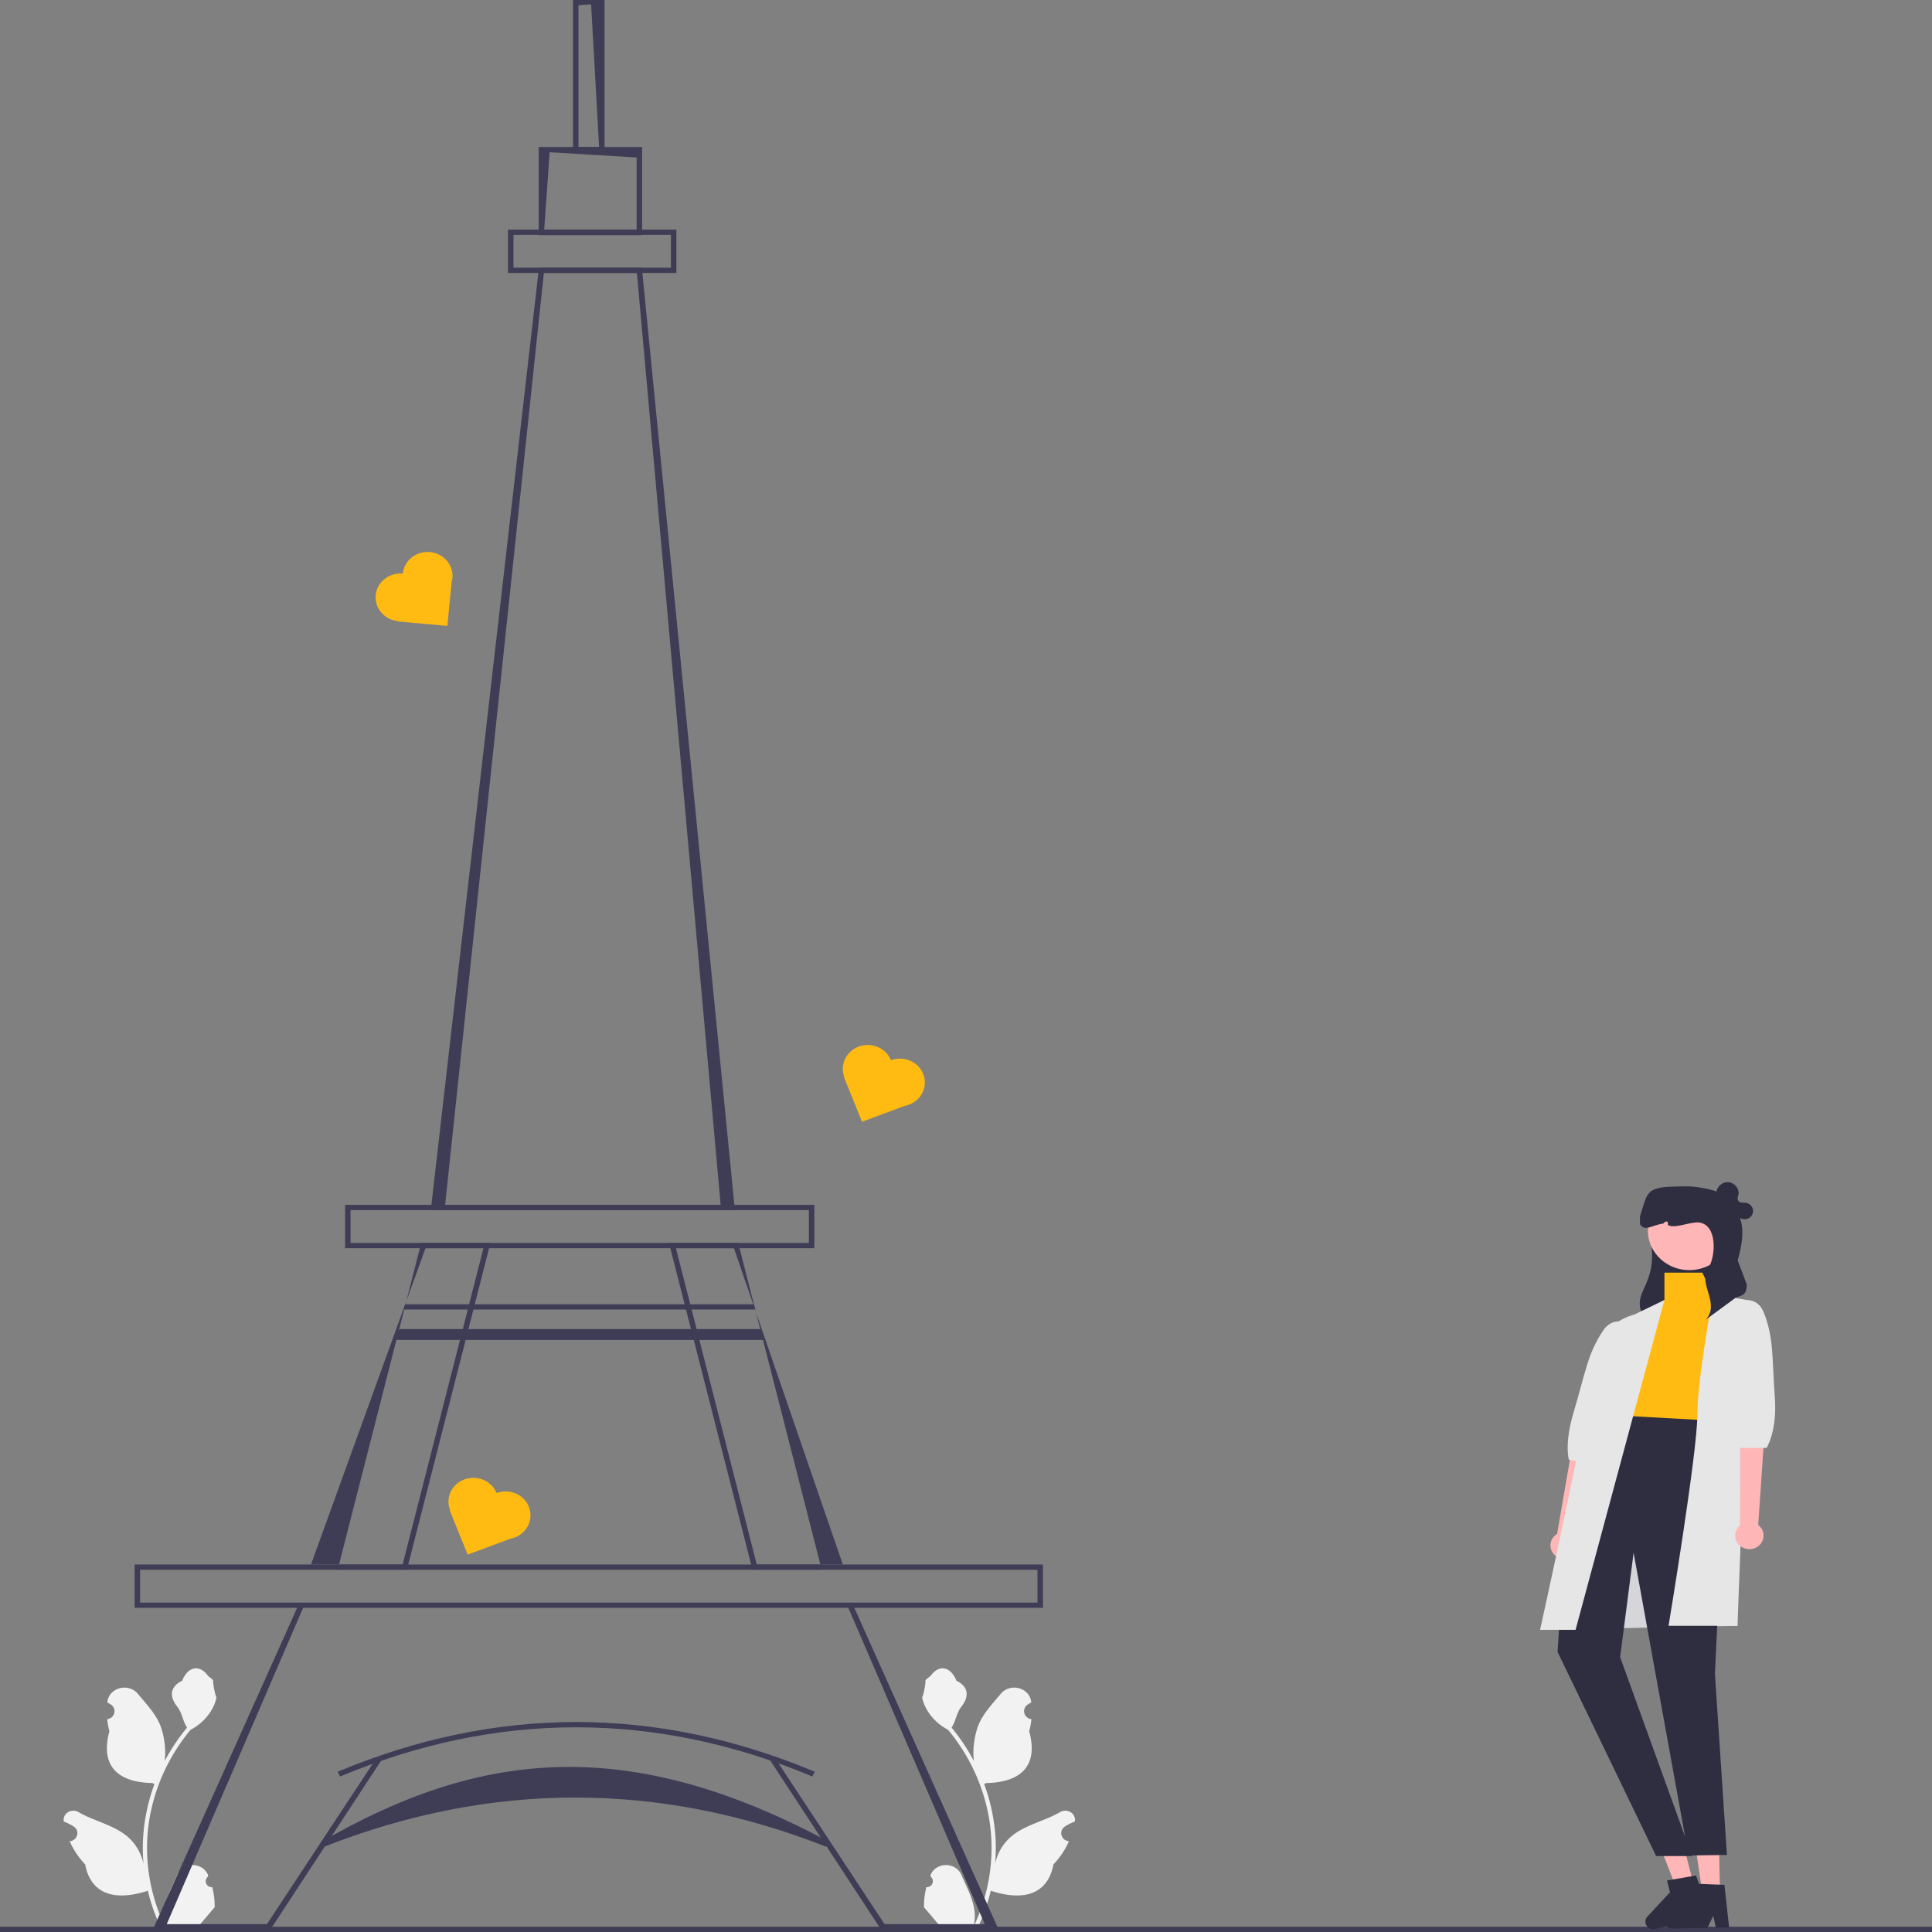 <svg xmlns="http://www.w3.org/2000/svg" width="200" height="200" fill="none"><rect width="100%" height="100%" fill="#808080" stroke="none"/><g clip-path="url(#a)"><g clip-path="url(#b)"><path fill="#F2F2F2" d="M95.897 195.359c.586.035.91-.662.467-1.068l-.044-.168.017-.04c.592-1.353 2.6-1.343 3.187.011.521 1.203 1.185 2.407 1.348 3.679a4.702 4.702 0 0 1-.089 1.684 18.942 18.942 0 0 0 1.864-8.153 18.231 18.231 0 0 0-.405-3.827 19.497 19.497 0 0 0-4.11-8.415c-.982-.514-1.8-1.317-2.295-2.28a3.92 3.92 0 0 1-.383-1.102c.112.014.421-1.615.337-1.715.156-.226.434-.339.604-.56.846-1.098 2.01-.906 2.619.586 1.299.628 1.311 1.67.514 2.671-.507.638-.577 1.5-1.022 2.182l.14.167a19.889 19.889 0 0 1 2.177 3.304c-.173-1.294.083-2.853.518-3.858.496-1.146 1.425-2.11 2.243-3.1.982-1.189 2.997-.67 3.17.837l.005.044c-.121.066-.24.135-.357.209-.663.42-.434 1.405.352 1.521l.018.003a7.972 7.972 0 0 1-.229 1.243c1.05 3.888-1.216 5.304-4.451 5.367-.072.036-.141.071-.213.104.328.884.59 1.791.784 2.71.174.812.295 1.633.363 2.457.084 1.04.076 2.086-.015 3.124l.005-.037a5.076 5.076 0 0 1 1.822-2.952c1.402-1.103 3.383-1.509 4.896-2.396.728-.427 1.661.125 1.534.933l-.006.039a6.114 6.114 0 0 0-.658.303c-.121.066-.24.136-.356.209-.664.421-.434 1.405.351 1.522l.018.002.037.006a8.303 8.303 0 0 1-1.599 2.397c-.656 3.394-3.474 3.716-6.489 2.728h-.002a19.788 19.788 0 0 1-1.43 3.999h-5.109c-.018-.055-.034-.111-.05-.165.472.028.948.001 1.413-.081-.38-.446-.758-.895-1.137-1.34-.01-.009-.017-.018-.024-.026l-.579-.683a7.82 7.82 0 0 1 .25-2.075ZM21.971 195.359a7.82 7.82 0 0 1 .25 2.075l-.58.683-.023.026c-.38.445-.758.894-1.137 1.34.465.082.941.109 1.413.081l-.05.165h-5.11a19.83 19.83 0 0 1-1.43-3.999h-.002c-3.014.988-5.833.666-6.489-2.728a8.291 8.291 0 0 1-1.598-2.397l.036-.006.018-.002c.786-.117 1.015-1.101.352-1.522a6.032 6.032 0 0 0-1.014-.512l-.006-.039c-.127-.808.806-1.36 1.534-.933 1.512.887 3.493 1.293 4.895 2.396a5.073 5.073 0 0 1 1.822 2.952l.006.037a18.538 18.538 0 0 1 .348-5.581c.194-.919.455-1.826.783-2.71-.071-.033-.14-.068-.212-.104-3.235-.063-5.501-1.479-4.452-5.367a7.995 7.995 0 0 1-.228-1.243l.017-.003c.786-.116 1.015-1.101.352-1.521a5.953 5.953 0 0 0-.357-.209l.005-.044c.173-1.507 2.188-2.026 3.17-.837.819.99 1.748 1.954 2.243 3.1.436 1.005.691 2.564.518 3.858a19.89 19.89 0 0 1 2.178-3.304l.139-.167c-.445-.682-.515-1.544-1.022-2.182-.797-1.001-.784-2.043.515-2.671.608-1.492 1.773-1.684 2.618-.586.17.221.449.334.605.56-.085.1.225 1.729.336 1.715a3.92 3.92 0 0 1-.382 1.102c-.495.963-1.313 1.766-2.295 2.28a19.496 19.496 0 0 0-4.11 8.415 18.143 18.143 0 0 0-.405 3.827c0 2.807.643 5.597 1.864 8.153a4.695 4.695 0 0 1-.09-1.684c.164-1.272.827-2.476 1.349-3.679.587-1.354 2.594-1.364 3.186-.011l.018.04-.044.168c-.443.406-.12 1.104.466 1.068Z"/><path fill="#3F3D56" d="M76.075 125.269h-31.48l.035-.301 11.164-97.257h10.651l.025.246 9.605 97.312Zm-29.997-.543h28.523L65.93 28.254h-9.627l-10.224 96.472Z"/><path fill="#3F3D56" d="M84.3 129.211H35.723v-4.484h48.579v4.484Zm-48.01-.543h47.444v-3.398H36.289v3.398ZM70.02 28.254H52.587v-4.485H70.02v4.485Zm-16.866-.543h16.299v-3.4H53.154v3.4Z"/><path fill="#3F3D56" d="m78.237 135.785 6.688 26.17h2.325l-9.013-26.17Zm6.688 26.17H78.34l-6.745-26.395-.139-.543-1.483-5.806h6.002l1.999 5.806.187.543.076.225-.056-.225-.14-.543-1.62-6.349h-7.168l1.622 6.349.139.543 6.883 26.938h7.167l-.139-.543ZM41.947 135.017l-.198.543-9.554 26.395h2.903l6.744-26.395.14-.543.081-.323-.116.323Zm1.656-6.349-1.54 6.026 1.985-5.483h5.999l-1.483 5.806-.139.543-6.744 26.395h-6.583l-.14.543h7.168l6.883-26.938.139-.543 1.622-6.349h-7.167ZM103.367 199.728H91.193l-11.57-17.654.521-.215 11.423 17.326h10.372l-14.19-32.909.52-.214 15.098 33.666ZM28.006 199.728H15.832l15.097-33.666.522.214-14.19 32.909h10.372l11.422-17.326.521.215-11.57 17.654Z"/><path fill="#3F3D56" d="M107.966 166.441H13.935v-4.485h94.031v4.485Zm-93.464-.543h92.897v-3.399H14.502v3.399ZM85.513 191.168c-17.233-6.781-34.708-6.781-51.942 0l-.341-.48c16.454-9.534 31.839-11.168 52.625 0l-.342.48Z"/><path fill="#3F3D56" d="M84.093 183.903c-16.219-6.791-32.667-6.791-48.886 0l-.248-.494c16.384-6.86 32.999-6.86 49.383 0l-.249.494ZM78.18 135.56H41.749l.199-.543h36.095l.139.543ZM79.05 138.708H40.78l.567-1.122h37.421l.284 1.122ZM66.471 24.34H55.765v-9.123H66.47v9.122Zm-10.14-.544h9.573v-7.493L56.9 15.76l-.567 8.036Z"/><path fill="#3F3D56" d="M62.584 15.76h-3.268V0h3.268v15.76Zm-2.7-.543h2.133L61.191.45l-1.308.093v14.674Z"/><path fill="#FB1" d="M92.23 109.755c-.515-1.271-2.009-1.901-3.336-1.408-1.314.489-1.972 1.897-1.484 3.159l-.038.014 1.865 4.604 4.422-1.644a2.76 2.76 0 0 0 .436-.121c1.327-.493 1.985-1.924 1.47-3.195-.515-1.271-2.008-1.902-3.335-1.409ZM51.407 154.562c-.515-1.271-2.009-1.902-3.336-1.408-1.315.488-1.972 1.896-1.484 3.158l-.039.015 1.865 4.603 4.423-1.644c.146-.027.292-.067.436-.12 1.327-.494 1.985-1.924 1.47-3.195-.515-1.272-2.008-1.902-3.335-1.409ZM41.701 59.381c-1.417-.127-2.674.87-2.807 2.228-.131 1.344.89 2.538 2.286 2.684l-.004.04 5.133.46.443-4.524c.04-.137.068-.28.082-.427.133-1.358-.908-2.561-2.326-2.689-1.417-.127-2.674.87-2.807 2.228Z"/><path fill="#3F3D56" d="M200 199.457H0V200h200v-.543Z"/><path fill="#2F2E41" d="M181.477 125.262c-.047-.383-.394-.712-.794-.753-.292-.03-.647.059-.773-.299a.612.612 0 0 1 .015-.407c.228-.626-.288-1.341-.953-1.418-.598-.069-1.207.393-1.275.966a2.62 2.62 0 0 0-.543-.158 5.808 5.808 0 0 0-1.71-.172l-1.035.046a4.13 4.13 0 0 0-.189-.031c-2.367-.326-4.259 1.851-3.643 4.065 1.666 5.994-2.017 6.435-.421 9.188l7.598-1.246c1.268.053 1.657 4.162 1.664 2.946l.271-9.23c.167-.57.272-1.098.318-1.588a1.01 1.01 0 0 0 .03-1.137.963.963 0 0 0 .851.137c.379-.13.636-.527.589-.909Z"/><path fill="#FFB6B6" d="m161.189 158.792 1.789-10.364 2.689-.252-2.613 10.862c.185.195.316.442.362.721.128.766-.416 1.486-1.216 1.609-.799.122-1.551-.399-1.679-1.165a1.382 1.382 0 0 1 .668-1.411Z"/><path fill="#E6E6E6" d="M169.996 138.098s-2.479-2.698-4.063-.324c-1.585 2.373-1.811 4.321-3.04 8.45-.974 3.268-.483 4.883-.483 4.883l2.745.561 1.887-4.565 2.954-9.005Z"/><path fill="#FFB6B6" d="m175.311 195.043-1.775.414-2.549-6.505 2.619-.611 1.705 6.702Z"/><path fill="#2F2E41" d="M170.35 199.112c.108.42.549.677.987.575l3.528-.823.3-1.346.544 1.148 1.331-.31-1.466-4.209-.47.083-1.918.332-.619.108.31 1.216-2.343 2.522a.757.757 0 0 0-.184.704Z"/><path fill="#FFB6B6" d="m178.056 195.935-1.826.036-1.018-6.879 2.695-.053.149 6.896Z"/><path fill="#2F2E41" d="M172.293 198.879c.01.432.383.774.833.766l3.631-.072.597-1.252.272 1.234 1.369-.027-.48-4.412-.477-.017-1.948-.075-.628-.022.027 1.251-2.858 1.976a.772.772 0 0 0-.338.65Z"/><path fill="#D6D5DA" d="m179.86 168.3-20.431.42 3.862-12.459h16.569V168.3Z"/><path fill="#FB1" d="M176.213 131.743h-3.912v2.834l-3.627 2.285-1.527 3.611.764 2.011-1.568 9.487 9.87-4.825 3.197-11.975-2.051-1.188-1.146-2.24Z"/><path fill="#2F2E41" d="m178.771 147.146-11.624-.639-5.193 13.466-.714 11.034 10.202 21.131h3.725l-7.451-20.59 1.394-10.806 5.685 31.334 3.976-.05-1.242-18.741 1.242-26.139Z"/><path fill="#E6E6E6" d="M177.359 133.983s-1.652 8.65-1.652 12.524c0 3.874-2.98 21.793-2.98 21.793h7.133l1.3-33.671-3.801-.646ZM169.187 136.08s-3.819.866-4.133 4.728c-.314 3.862-5.625 27.913-5.625 27.913h3.674l9.198-34.144-3.114 1.503Z"/><path fill="#FFB6B6" d="M174.879 131.481c2.371 0 4.294-1.841 4.294-4.113 0-2.271-1.923-4.113-4.294-4.113-2.372 0-4.295 1.842-4.295 4.113 0 2.272 1.923 4.113 4.295 4.113ZM180.127 157.911l.03-10.505 2.612-.663-.759 11.124c.215.164.385.387.478.656.255.736-.162 1.531-.93 1.775-.769.244-1.598-.156-1.853-.892a1.367 1.367 0 0 1 .422-1.495Z"/><path fill="#E6E6E6" d="M178.558 135.412s3.011-2.143 4.044.495c1.033 2.638.829 4.588 1.133 8.871.24 3.391-.862 5.109-.862 5.109h-2.807l-.581-5.078-.927-9.397Z"/><path fill="#2F2E41" d="m179.884 130.476.942 2.493c-.032.911-.226 1.086-1.134 1.358l-3.114 2.286c1.498-1.64-.724-3.662.172-5.105.944-1.52 1.013-4.66-.809-4.95-.901-.144-2.723.741-3.299.218.112-.4-.194-.429-.465-.113-1.204.171-1.928.876-2.407.06v-.814c.757-2.305.567-2.987 3.317-3.066.979-.028 1.956-.09 2.917.093l.779.149c1.512.407 2.183.972 2.757 2.255 0 0 1.611.811.344 5.136Z"/></g></g><defs><clipPath id="a"><path fill="#fff" d="M0 0h200v200H0z"/></clipPath><clipPath id="b"><path fill="#fff" d="M0 0h200v200H0z"/></clipPath></defs></svg>